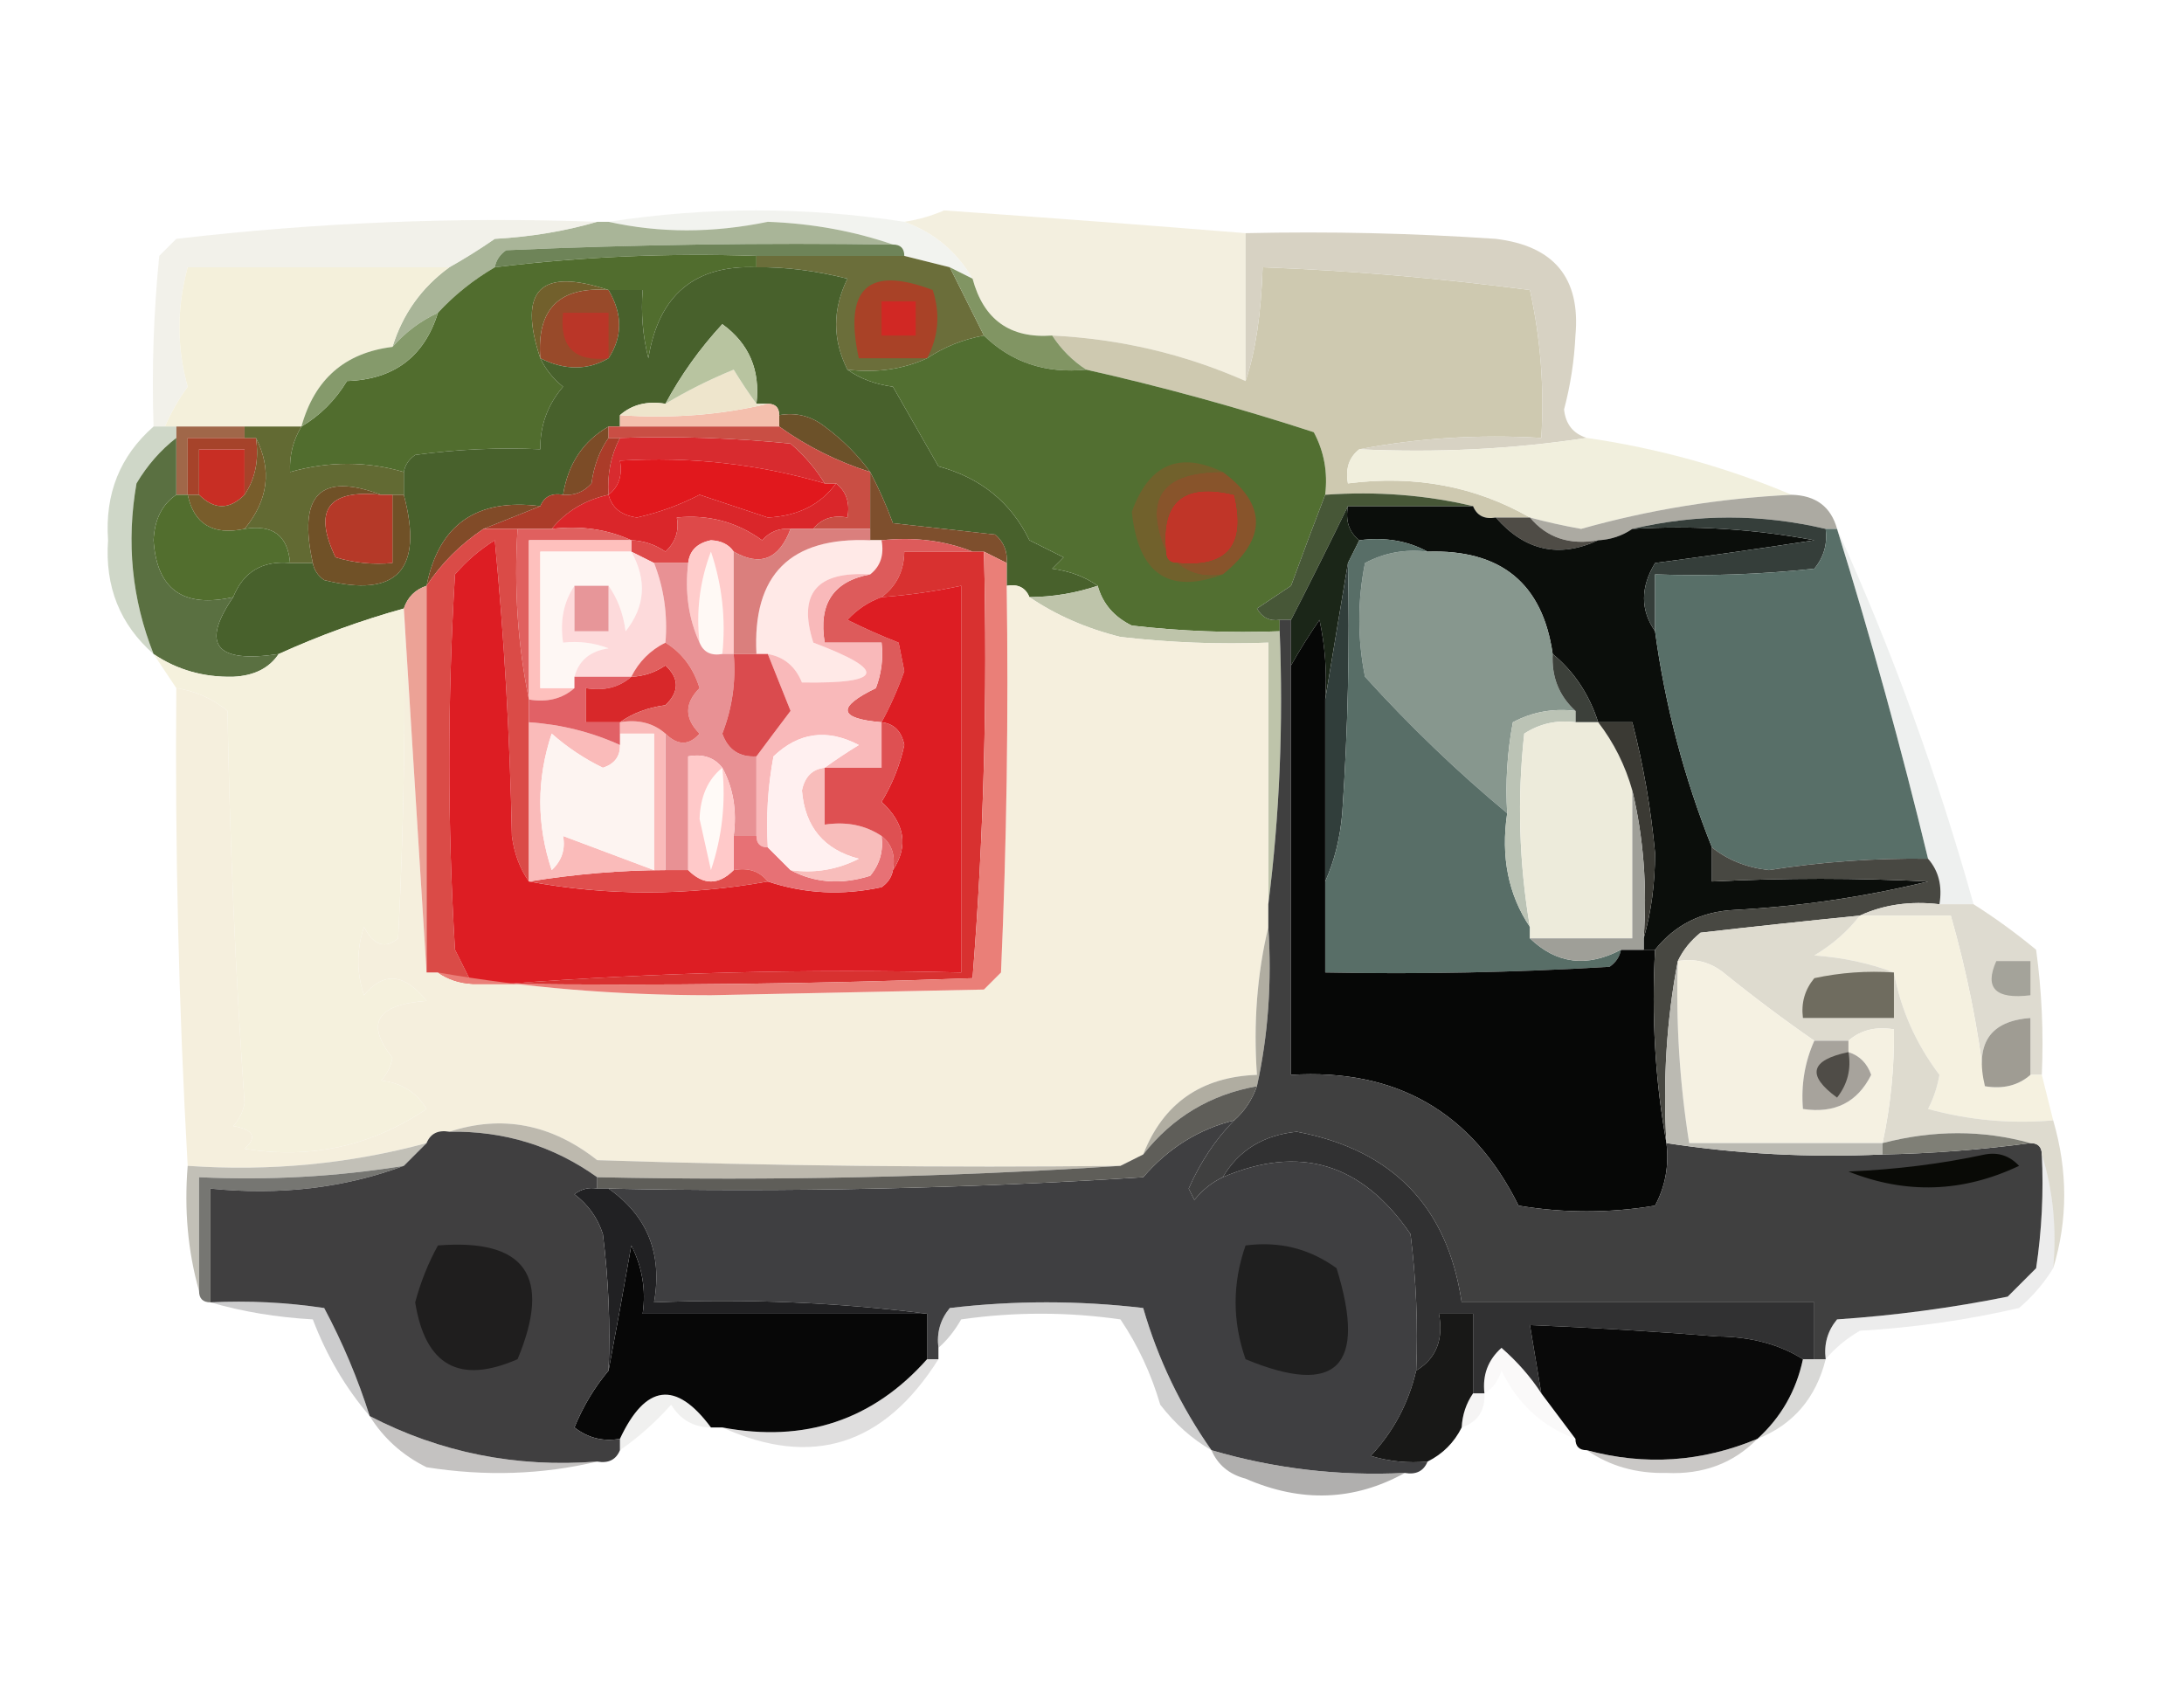 <?xml version="1.0" encoding="UTF-8"?>
<!DOCTYPE svg PUBLIC "-//W3C//DTD SVG 1.1//EN" "http://www.w3.org/Graphics/SVG/1.1/DTD/svg11.dtd">
<svg xmlns="http://www.w3.org/2000/svg" version="1.1" width="192px" height="150px" style="shape-rendering:geometricPrecision; text-rendering:geometricPrecision; image-rendering:optimizeQuality; fill-rule:evenodd; clip-rule:evenodd" xmlns:xlink="http://www.w3.org/1999/xlink">
<g><path style="opacity:0.29" fill="#d2d8c9" d="M 79.5,19.5 C 82.106,20.439 84.106,22.106 85.5,24.5C 84.833,24.167 84.167,23.833 83.5,23.5C 82.167,23.167 80.833,22.833 79.5,22.5C 79.5,21.833 79.167,21.5 78.5,21.5C 75.062,20.314 71.396,19.647 67.5,19.5C 62.664,20.5 57.997,20.5 53.5,19.5C 62.167,18.167 70.833,18.167 79.5,19.5 Z"/></g>
<g><path style="opacity:0.949" fill="#a4b192" d="M 52.5,19.5 C 52.833,19.5 53.167,19.5 53.5,19.5C 57.997,20.5 62.664,20.5 67.5,19.5C 71.396,19.647 75.062,20.314 78.5,21.5C 67.162,21.334 55.828,21.5 44.5,22C 43.944,22.383 43.611,22.883 43.5,23.5C 41.611,24.604 39.945,25.937 38.5,27.5C 36.97,28.211 35.637,29.211 34.5,30.5C 35.398,27.604 37.065,25.271 39.5,23.5C 40.808,22.768 42.142,21.934 43.5,21C 46.695,20.82 49.695,20.32 52.5,19.5 Z"/></g>
<g><path style="opacity:0.718" fill="#ecebe2" d="M 52.5,19.5 C 49.695,20.32 46.695,20.82 43.5,21C 42.142,21.934 40.808,22.768 39.5,23.5C 31.833,23.5 24.167,23.5 16.5,23.5C 15.534,27.065 15.534,30.565 16.5,34C 15.695,35.113 15.028,36.279 14.5,37.5C 14.167,37.5 13.833,37.5 13.5,37.5C 13.334,32.489 13.501,27.489 14,22.5C 14.5,22 15,21.5 15.5,21C 27.893,19.555 40.227,19.055 52.5,19.5 Z"/></g>
<g><path style="opacity:1" fill="#6e8458" d="M 78.5,21.5 C 79.167,21.5 79.5,21.833 79.5,22.5C 75.167,22.5 70.833,22.5 66.5,22.5C 58.778,22.233 51.111,22.566 43.5,23.5C 43.611,22.883 43.944,22.383 44.5,22C 55.828,21.5 67.162,21.334 78.5,21.5 Z"/></g>
<g><path style="opacity:1" fill="#6b6e3a" d="M 66.5,23.5 C 66.5,23.167 66.5,22.833 66.5,22.5C 70.833,22.5 75.167,22.5 79.5,22.5C 80.833,22.833 82.167,23.167 83.5,23.5C 84.5,25.5 85.5,27.5 86.5,29.5C 84.678,29.831 83.011,30.497 81.5,31.5C 79.393,32.468 77.059,32.802 74.5,32.5C 73.176,29.864 73.176,27.198 74.5,24.5C 71.699,23.796 69.032,23.462 66.5,23.5 Z"/></g>
<g><path style="opacity:1" fill="#f3efdf" d="M 109.5,20.5 C 109.5,24.833 109.5,29.167 109.5,33.5C 104.144,31.129 98.477,29.796 92.5,29.5C 88.798,29.774 86.465,28.108 85.5,24.5C 84.106,22.106 82.106,20.439 79.5,19.5C 80.695,19.323 81.862,18.989 83,18.5C 91.975,19.127 100.808,19.794 109.5,20.5 Z"/></g>
<g><path style="opacity:1" fill="#cec9b0" d="M 119.5,39.5 C 118.596,40.209 118.263,41.209 118.5,42.5C 124.366,41.747 129.7,42.747 134.5,45.5C 133.5,45.5 132.5,45.5 131.5,45.5C 130.508,45.672 129.842,45.338 129.5,44.5C 125.366,43.515 121.032,43.182 116.5,43.5C 116.739,41.533 116.406,39.7 115.5,38C 108.875,35.842 102.208,34.009 95.5,32.5C 94.306,31.728 93.306,30.728 92.5,29.5C 98.477,29.796 104.144,31.129 109.5,33.5C 110.37,30.941 110.87,27.607 111,23.5C 118.641,23.78 126.475,24.447 134.5,25.5C 135.439,29.765 135.772,34.098 135.5,38.5C 129.974,38.179 124.64,38.512 119.5,39.5 Z"/></g>
<g><path style="opacity:0.998" fill="#d7d2c3" d="M 109.5,20.5 C 116.841,20.334 124.174,20.5 131.5,21C 136.628,21.621 138.961,24.454 138.5,29.5C 138.396,31.709 138.063,33.876 137.5,36C 137.639,37.301 138.305,38.134 139.5,38.5C 133.021,39.491 126.354,39.824 119.5,39.5C 124.64,38.512 129.974,38.179 135.5,38.5C 135.772,34.098 135.439,29.765 134.5,25.5C 126.475,24.447 118.641,23.78 111,23.5C 110.87,27.607 110.37,30.941 109.5,33.5C 109.5,29.167 109.5,24.833 109.5,20.5 Z"/></g>
<g><path style="opacity:1" fill="#f4f0db" d="M 39.5,23.5 C 37.065,25.271 35.398,27.604 34.5,30.5C 30.314,31.015 27.648,33.348 26.5,37.5C 24.833,37.5 23.167,37.5 21.5,37.5C 19.5,37.5 17.5,37.5 15.5,37.5C 15.167,37.5 14.833,37.5 14.5,37.5C 15.028,36.279 15.695,35.113 16.5,34C 15.534,30.565 15.534,27.065 16.5,23.5C 24.167,23.5 31.833,23.5 39.5,23.5 Z"/></g>
<g><path style="opacity:1" fill="#984a2a" d="M 53.5,25.5 C 54.742,27.611 54.742,29.611 53.5,31.5C 51.653,32.573 49.653,32.573 47.5,31.5C 47.167,27.167 49.167,25.167 53.5,25.5 Z"/></g>
<g><path style="opacity:1" fill="#516d2e" d="M 66.5,22.5 C 66.5,22.833 66.5,23.167 66.5,23.5C 61.069,23.28 57.902,25.946 57,31.5C 56.505,29.527 56.338,27.527 56.5,25.5C 55.5,25.5 54.5,25.5 53.5,25.5C 47.507,23.497 45.507,25.497 47.5,31.5C 47.953,32.458 48.62,33.292 49.5,34C 48.139,35.584 47.472,37.418 47.5,39.5C 43.818,39.335 40.152,39.501 36.5,40C 35.944,40.383 35.611,40.883 35.5,41.5C 32.235,40.54 28.902,40.54 25.5,41.5C 25.433,40.041 25.766,38.708 26.5,37.5C 28.145,36.521 29.479,35.188 30.5,33.5C 34.624,33.369 37.291,31.369 38.5,27.5C 39.945,25.937 41.611,24.604 43.5,23.5C 51.111,22.566 58.778,22.233 66.5,22.5 Z"/></g>
<g><path style="opacity:1" fill="#ba3628" d="M 53.5,31.5 C 50.5,31.833 49.167,30.5 49.5,27.5C 50.833,27.5 52.167,27.5 53.5,27.5C 53.5,28.833 53.5,30.167 53.5,31.5 Z"/></g>
<g><path style="opacity:1" fill="#72602c" d="M 53.5,25.5 C 49.167,25.167 47.167,27.167 47.5,31.5C 45.507,25.497 47.507,23.497 53.5,25.5 Z"/></g>
<g><path style="opacity:1" fill="#a94227" d="M 81.5,31.5 C 79.5,31.5 77.5,31.5 75.5,31.5C 74.156,25.338 76.322,23.338 82,25.5C 82.678,27.598 82.511,29.598 81.5,31.5 Z"/></g>
<g><path style="opacity:1" fill="#d12824" d="M 77.5,26.5 C 78.5,26.5 79.5,26.5 80.5,26.5C 80.5,27.5 80.5,28.5 80.5,29.5C 79.5,29.5 78.5,29.5 77.5,29.5C 77.5,28.5 77.5,27.5 77.5,26.5 Z"/></g>
<g><path style="opacity:1" fill="#819563" d="M 83.5,23.5 C 84.167,23.833 84.833,24.167 85.5,24.5C 86.465,28.108 88.798,29.774 92.5,29.5C 93.306,30.728 94.306,31.728 95.5,32.5C 91.919,32.862 88.919,31.862 86.5,29.5C 85.5,27.5 84.5,25.5 83.5,23.5 Z"/></g>
<g><path style="opacity:1" fill="#859a6b" d="M 38.5,27.5 C 37.291,31.369 34.624,33.369 30.5,33.5C 29.479,35.188 28.145,36.521 26.5,37.5C 27.648,33.348 30.314,31.015 34.5,30.5C 35.637,29.211 36.97,28.211 38.5,27.5 Z"/></g>
<g><path style="opacity:1" fill="#a06749" d="M 15.5,37.5 C 17.5,37.5 19.5,37.5 21.5,37.5C 21.5,37.833 21.5,38.167 21.5,38.5C 19.833,38.5 18.167,38.5 16.5,38.5C 16.5,40.167 16.5,41.833 16.5,43.5C 16.167,43.5 15.833,43.5 15.5,43.5C 15.5,41.833 15.5,40.167 15.5,38.5C 15.5,38.167 15.5,37.833 15.5,37.5 Z"/></g>
<g><path style="opacity:1" fill="#c82e24" d="M 21.5,43.5 C 20.167,44.833 18.833,44.833 17.5,43.5C 17.5,42.167 17.5,40.833 17.5,39.5C 18.833,39.5 20.167,39.5 21.5,39.5C 21.5,40.833 21.5,42.167 21.5,43.5 Z"/></g>
<g><path style="opacity:1" fill="#48612c" d="M 66.5,23.5 C 69.032,23.462 71.699,23.796 74.5,24.5C 73.176,27.198 73.176,29.864 74.5,32.5C 75.609,33.29 76.942,33.79 78.5,34C 79.833,36.333 81.167,38.667 82.5,41C 86.215,42.006 88.882,44.173 90.5,47.5C 91.5,48 92.5,48.5 93.5,49C 93.167,49.333 92.833,49.667 92.5,50C 94.058,50.21 95.391,50.71 96.5,51.5C 94.565,52.15 92.565,52.483 90.5,52.5C 90.158,51.662 89.492,51.328 88.5,51.5C 88.5,50.833 88.5,50.167 88.5,49.5C 88.586,48.504 88.252,47.671 87.5,47C 84.5,46.667 81.5,46.333 78.5,46C 77.901,44.377 77.234,42.877 76.5,41.5C 75.412,40 74.079,38.667 72.5,37.5C 71.311,36.571 69.978,36.238 68.5,36.5C 68.5,35.833 68.167,35.5 67.5,35.5C 67.167,35.5 66.833,35.5 66.5,35.5C 66.849,32.537 65.849,30.204 63.5,28.5C 61.523,30.642 59.856,32.976 58.5,35.5C 56.901,35.232 55.568,35.566 54.5,36.5C 54.5,36.833 54.5,37.167 54.5,37.5C 54.167,37.5 53.833,37.5 53.5,37.5C 51.27,38.775 49.937,40.775 49.5,43.5C 48.508,43.328 47.842,43.662 47.5,44.5C 41.902,43.783 38.568,46.116 37.5,51.5C 36.5,51.833 35.833,52.5 35.5,53.5C 31.741,54.545 28.074,55.878 24.5,57.5C 18.964,58.339 17.63,56.672 20.5,52.5C 21.401,50.273 23.067,49.273 25.5,49.5C 26.167,49.5 26.833,49.5 27.5,49.5C 27.611,50.117 27.944,50.617 28.5,51C 34.918,52.607 37.251,50.107 35.5,43.5C 35.5,42.833 35.5,42.167 35.5,41.5C 35.611,40.883 35.944,40.383 36.5,40C 40.152,39.501 43.818,39.335 47.5,39.5C 47.472,37.418 48.139,35.584 49.5,34C 48.62,33.292 47.953,32.458 47.5,31.5C 49.653,32.573 51.653,32.573 53.5,31.5C 54.742,29.611 54.742,27.611 53.5,25.5C 54.5,25.5 55.5,25.5 56.5,25.5C 56.338,27.527 56.505,29.527 57,31.5C 57.902,25.946 61.069,23.28 66.5,23.5 Z"/></g>
<g><path style="opacity:1" fill="#d82b2f" d="M 54.5,38.5 C 59.511,38.334 64.511,38.501 69.5,39C 70.71,40.039 71.71,41.206 72.5,42.5C 66.672,40.791 60.672,40.124 54.5,40.5C 54.737,41.791 54.404,42.791 53.5,43.5C 53.366,41.709 53.699,40.042 54.5,38.5 Z"/></g>
<g><path style="opacity:1" fill="#6c5129" d="M 68.5,37.5 C 68.5,37.167 68.5,36.833 68.5,36.5C 69.978,36.238 71.311,36.571 72.5,37.5C 74.079,38.667 75.412,40 76.5,41.5C 73.588,40.571 70.921,39.238 68.5,37.5 Z"/></g>
<g><path style="opacity:1" fill="#f4bfad" d="M 67.5,35.5 C 68.167,35.5 68.5,35.833 68.5,36.5C 68.5,36.833 68.5,37.167 68.5,37.5C 63.833,37.5 59.167,37.5 54.5,37.5C 54.5,37.167 54.5,36.833 54.5,36.5C 59.032,36.818 63.366,36.485 67.5,35.5 Z"/></g>
<g><path style="opacity:1" fill="#eee5cc" d="M 66.5,35.5 C 66.833,35.5 67.167,35.5 67.5,35.5C 63.366,36.485 59.032,36.818 54.5,36.5C 55.568,35.566 56.901,35.232 58.5,35.5C 60.374,34.37 62.374,33.37 64.5,32.5C 65.176,33.602 65.842,34.602 66.5,35.5 Z"/></g>
<g><path style="opacity:1" fill="#b8c4a0" d="M 66.5,35.5 C 65.842,34.602 65.176,33.602 64.5,32.5C 62.374,33.37 60.374,34.37 58.5,35.5C 59.856,32.976 61.523,30.642 63.5,28.5C 65.849,30.204 66.849,32.537 66.5,35.5 Z"/></g>
<g><path style="opacity:1" fill="#f1efdd" d="M 139.5,38.5 C 145.813,39.422 151.813,41.088 157.5,43.5C 151.142,43.815 144.976,44.815 139,46.5C 137.467,46.227 135.967,45.894 134.5,45.5C 129.7,42.747 124.366,41.747 118.5,42.5C 118.263,41.209 118.596,40.209 119.5,39.5C 126.354,39.824 133.021,39.491 139.5,38.5 Z"/></g>
<g><path style="opacity:1" fill="#a6432a" d="M 21.5,38.5 C 21.833,38.5 22.167,38.5 22.5,38.5C 22.785,40.415 22.451,42.081 21.5,43.5C 21.5,42.167 21.5,40.833 21.5,39.5C 20.167,39.5 18.833,39.5 17.5,39.5C 17.5,40.833 17.5,42.167 17.5,43.5C 17.167,43.5 16.833,43.5 16.5,43.5C 16.5,41.833 16.5,40.167 16.5,38.5C 18.167,38.5 19.833,38.5 21.5,38.5 Z"/></g>
<g><path style="opacity:1" fill="#626a33" d="M 21.5,38.5 C 21.5,38.167 21.5,37.833 21.5,37.5C 23.167,37.5 24.833,37.5 26.5,37.5C 25.766,38.708 25.433,40.041 25.5,41.5C 28.902,40.54 32.235,40.54 35.5,41.5C 35.5,42.167 35.5,42.833 35.5,43.5C 35.167,43.5 34.833,43.5 34.5,43.5C 34.167,43.5 33.833,43.5 33.5,43.5C 28.164,41.495 26.164,43.495 27.5,49.5C 26.833,49.5 26.167,49.5 25.5,49.5C 25.306,47.088 23.973,46.088 21.5,46.5C 23.592,43.966 23.926,41.299 22.5,38.5C 22.167,38.5 21.833,38.5 21.5,38.5 Z"/></g>
<g><path style="opacity:1" fill="#ab3c29" d="M 53.5,38.5 C 53.833,38.5 54.167,38.5 54.5,38.5C 53.699,40.042 53.366,41.709 53.5,43.5C 51.435,43.953 49.768,44.953 48.5,46.5C 47.5,46.5 46.5,46.5 45.5,46.5C 44.5,46.5 43.5,46.5 42.5,46.5C 44.167,45.833 45.833,45.167 47.5,44.5C 47.842,43.662 48.508,43.328 49.5,43.5C 50.496,43.586 51.329,43.252 52,42.5C 52.21,40.942 52.71,39.608 53.5,38.5 Z"/></g>
<g><path style="opacity:1" fill="#e1181d" d="M 72.5,42.5 C 72.833,42.5 73.167,42.5 73.5,42.5C 72.126,44.378 70.126,45.378 67.5,45.5C 65.5,44.833 63.5,44.167 61.5,43.5C 59.761,44.4 57.928,45.066 56,45.5C 54.624,45.316 53.791,44.649 53.5,43.5C 54.404,42.791 54.737,41.791 54.5,40.5C 60.672,40.124 66.672,40.791 72.5,42.5 Z"/></g>
<g><path style="opacity:1" fill="#526f31" d="M 86.5,29.5 C 88.919,31.862 91.919,32.862 95.5,32.5C 102.208,34.009 108.875,35.842 115.5,38C 116.406,39.7 116.739,41.533 116.5,43.5C 115.516,46.051 114.516,48.718 113.5,51.5C 112.5,52.167 111.5,52.833 110.5,53.5C 110.957,54.297 111.624,54.631 112.5,54.5C 112.5,54.833 112.5,55.167 112.5,55.5C 108.154,55.666 103.821,55.499 99.5,55C 97.937,54.241 96.937,53.074 96.5,51.5C 95.391,50.71 94.058,50.21 92.5,50C 92.833,49.667 93.167,49.333 93.5,49C 92.5,48.5 91.5,48 90.5,47.5C 88.882,44.173 86.215,42.006 82.5,41C 81.167,38.667 79.833,36.333 78.5,34C 76.942,33.79 75.609,33.29 74.5,32.5C 77.059,32.802 79.393,32.468 81.5,31.5C 83.011,30.497 84.678,29.831 86.5,29.5 Z"/></g>
<g><path style="opacity:1" fill="#7c4c27" d="M 53.5,37.5 C 53.5,37.833 53.5,38.167 53.5,38.5C 52.71,39.608 52.21,40.942 52,42.5C 51.329,43.252 50.496,43.586 49.5,43.5C 49.937,40.775 51.27,38.775 53.5,37.5 Z"/></g>
<g><path style="opacity:0.561" fill="#a9b79d" d="M 13.5,37.5 C 13.833,37.5 14.167,37.5 14.5,37.5C 14.833,37.5 15.167,37.5 15.5,37.5C 15.5,37.833 15.5,38.167 15.5,38.5C 14.115,39.574 12.949,40.907 12,42.5C 11.092,47.684 11.592,52.684 13.5,57.5C 10.544,54.908 9.211,51.575 9.5,47.5C 9.211,43.425 10.544,40.092 13.5,37.5 Z"/></g>
<g><path style="opacity:1" fill="#acaaa2" d="M 157.5,43.5 C 159.632,43.554 160.965,44.554 161.5,46.5C 161.167,46.5 160.833,46.5 160.5,46.5C 154.833,45.167 149.167,45.167 143.5,46.5C 142.609,47.11 141.609,47.443 140.5,47.5C 137.99,47.947 135.99,47.28 134.5,45.5C 135.967,45.894 137.467,46.227 139,46.5C 144.976,44.815 151.142,43.815 157.5,43.5 Z"/></g>
<g><path style="opacity:1" fill="#785d2b" d="M 22.5,38.5 C 23.926,41.299 23.592,43.966 21.5,46.5C 18.715,47.084 17.048,46.084 16.5,43.5C 16.833,43.5 17.167,43.5 17.5,43.5C 18.833,44.833 20.167,44.833 21.5,43.5C 22.451,42.081 22.785,40.415 22.5,38.5 Z"/></g>
<g><path style="opacity:1" fill="#da262a" d="M 73.5,42.5 C 74.404,43.209 74.737,44.209 74.5,45.5C 73.209,45.263 72.209,45.596 71.5,46.5C 70.833,46.5 70.167,46.5 69.5,46.5C 68.504,46.414 67.671,46.748 67,47.5C 64.772,45.887 62.272,45.22 59.5,45.5C 59.719,46.675 59.386,47.675 58.5,48.5C 57.583,47.873 56.583,47.539 55.5,47.5C 53.393,46.532 51.059,46.198 48.5,46.5C 49.768,44.953 51.435,43.953 53.5,43.5C 53.791,44.649 54.624,45.316 56,45.5C 57.928,45.066 59.761,44.4 61.5,43.5C 63.5,44.167 65.5,44.833 67.5,45.5C 70.126,45.378 72.126,44.378 73.5,42.5 Z"/></g>
<g><path style="opacity:1" fill="#c94e44" d="M 53.5,38.5 C 53.5,38.167 53.5,37.833 53.5,37.5C 53.833,37.5 54.167,37.5 54.5,37.5C 59.167,37.5 63.833,37.5 68.5,37.5C 70.921,39.238 73.588,40.571 76.5,41.5C 76.5,43.167 76.5,44.833 76.5,46.5C 74.833,46.5 73.167,46.5 71.5,46.5C 72.209,45.596 73.209,45.263 74.5,45.5C 74.737,44.209 74.404,43.209 73.5,42.5C 73.167,42.5 72.833,42.5 72.5,42.5C 71.71,41.206 70.71,40.039 69.5,39C 64.511,38.501 59.511,38.334 54.5,38.5C 54.167,38.5 53.833,38.5 53.5,38.5 Z"/></g>
<g><path style="opacity:1" fill="#4f4c46" d="M 131.5,45.5 C 132.5,45.5 133.5,45.5 134.5,45.5C 135.99,47.28 137.99,47.947 140.5,47.5C 137.056,49.09 134.056,48.424 131.5,45.5 Z"/></g>
<g><path style="opacity:1" fill="#7e4f2d" d="M 76.5,41.5 C 77.234,42.877 77.901,44.377 78.5,46C 81.5,46.333 84.5,46.667 87.5,47C 88.252,47.671 88.586,48.504 88.5,49.5C 87.833,49.167 87.167,48.833 86.5,48.5C 86.167,48.5 85.833,48.5 85.5,48.5C 83.052,47.527 80.385,47.194 77.5,47.5C 77.167,47.5 76.833,47.5 76.5,47.5C 76.5,47.167 76.5,46.833 76.5,46.5C 76.5,44.833 76.5,43.167 76.5,41.5 Z"/></g>
<g><path style="opacity:1" fill="#526e2e" d="M 15.5,43.5 C 15.833,43.5 16.167,43.5 16.5,43.5C 17.048,46.084 18.715,47.084 21.5,46.5C 23.973,46.088 25.306,47.088 25.5,49.5C 23.067,49.273 21.401,50.273 20.5,52.5C 16.114,53.487 13.78,51.821 13.5,47.5C 13.585,45.667 14.252,44.334 15.5,43.5 Z"/></g>
<g><path style="opacity:1" fill="#814b28" d="M 47.5,44.5 C 45.833,45.167 44.167,45.833 42.5,46.5C 40.473,47.861 38.806,49.527 37.5,51.5C 38.568,46.116 41.902,43.783 47.5,44.5 Z"/></g>
<g><path style="opacity:1" fill="#de4949" d="M 69.5,46.5 C 68.501,49.174 66.834,49.841 64.5,48.5C 64.083,47.876 63.416,47.543 62.5,47.5C 61.287,47.747 60.62,48.414 60.5,49.5C 59.5,49.5 58.5,49.5 57.5,49.5C 56.833,49.167 56.167,48.833 55.5,48.5C 55.5,48.167 55.5,47.833 55.5,47.5C 56.583,47.539 57.583,47.873 58.5,48.5C 59.386,47.675 59.719,46.675 59.5,45.5C 62.272,45.22 64.772,45.887 67,47.5C 67.671,46.748 68.504,46.414 69.5,46.5 Z"/></g>
<g><path style="opacity:1" fill="#c03528" d="M 103.5,49.5 C 102.833,49.5 102.5,49.167 102.5,48.5C 102.062,44.092 104.062,42.425 108.5,43.5C 109.575,47.938 107.908,49.938 103.5,49.5 Z"/></g>
<g><path style="opacity:1" fill="#0b0e0b" d="M 118.5,44.5 C 122.167,44.5 125.833,44.5 129.5,44.5C 129.842,45.338 130.508,45.672 131.5,45.5C 134.056,48.424 137.056,49.09 140.5,47.5C 141.609,47.443 142.609,47.11 143.5,46.5C 148.875,46.172 154.208,46.505 159.5,47.5C 154.818,48.218 150.151,48.884 145.5,49.5C 144.207,51.636 144.207,53.636 145.5,55.5C 146.388,62.053 148.055,68.387 150.5,74.5C 150.5,75.5 150.5,76.5 150.5,77.5C 156.902,77.182 163.235,77.182 169.5,77.5C 163.919,78.859 158.252,79.692 152.5,80C 149.596,80.133 147.262,81.299 145.5,83.5C 145.167,83.5 144.833,83.5 144.5,83.5C 144.5,83.167 144.5,82.833 144.5,82.5C 145.164,80.19 145.497,77.69 145.5,75C 145.134,71.074 144.467,67.24 143.5,63.5C 142.5,63.5 141.5,63.5 140.5,63.5C 139.702,61.034 138.369,59.034 136.5,57.5C 135.613,51.291 131.947,48.291 125.5,48.5C 123.735,47.539 121.735,47.205 119.5,47.5C 118.596,46.791 118.263,45.791 118.5,44.5 Z"/></g>
<g><path style="opacity:1" fill="#71612c" d="M 107.5,41.5 C 102.165,41.477 100.499,43.81 102.5,48.5C 102.5,49.167 102.833,49.5 103.5,49.5C 104.568,50.434 105.901,50.768 107.5,50.5C 102.737,52.286 100.07,50.453 99.5,45C 100.999,40.818 103.666,39.651 107.5,41.5 Z"/></g>
<g><path style="opacity:1" fill="#353e3a" d="M 143.5,46.5 C 149.167,45.167 154.833,45.167 160.5,46.5C 160.67,47.822 160.337,48.989 159.5,50C 154.845,50.499 150.179,50.666 145.5,50.5C 145.5,52.167 145.5,53.833 145.5,55.5C 144.207,53.636 144.207,51.636 145.5,49.5C 150.151,48.884 154.818,48.218 159.5,47.5C 154.208,46.505 148.875,46.172 143.5,46.5 Z"/></g>
<g><path style="opacity:1" fill="#ffe9e7" d="M 76.5,47.5 C 76.833,47.5 77.167,47.5 77.5,47.5C 77.737,48.791 77.404,49.791 76.5,50.5C 71.786,50.201 70.12,52.201 71.5,56.5C 78.033,58.953 77.699,60.12 70.5,60C 69.922,58.583 68.922,57.75 67.5,57.5C 67.167,57.5 66.833,57.5 66.5,57.5C 66.139,50.528 69.472,47.194 76.5,47.5 Z"/></g>
<g><path style="opacity:1" fill="#88542b" d="M 107.5,41.5 C 111.386,44.364 111.386,47.364 107.5,50.5C 105.901,50.768 104.568,50.434 103.5,49.5C 107.908,49.938 109.575,47.938 108.5,43.5C 104.062,42.425 102.062,44.092 102.5,48.5C 100.499,43.81 102.165,41.477 107.5,41.5 Z"/></g>
<g><path style="opacity:1" fill="#705127" d="M 33.5,43.5 C 28.841,43.015 27.508,44.848 29.5,49C 31.134,49.493 32.801,49.66 34.5,49.5C 34.5,47.5 34.5,45.5 34.5,43.5C 34.833,43.5 35.167,43.5 35.5,43.5C 37.251,50.107 34.918,52.607 28.5,51C 27.944,50.617 27.611,50.117 27.5,49.5C 26.164,43.495 28.164,41.495 33.5,43.5 Z"/></g>
<g><path style="opacity:1" fill="#b53928" d="M 33.5,43.5 C 33.833,43.5 34.167,43.5 34.5,43.5C 34.5,45.5 34.5,47.5 34.5,49.5C 32.801,49.66 31.134,49.493 29.5,49C 27.508,44.848 28.841,43.015 33.5,43.5 Z"/></g>
<g><path style="opacity:1" fill="#e0605f" d="M 45.5,46.5 C 46.5,46.5 47.5,46.5 48.5,46.5C 51.059,46.198 53.393,46.532 55.5,47.5C 52.5,47.5 49.5,47.5 46.5,47.5C 46.5,52.167 46.5,56.833 46.5,61.5C 45.513,56.695 45.179,51.695 45.5,46.5 Z"/></g>
<g><path style="opacity:1" fill="#fec0bd" d="M 55.5,47.5 C 55.5,47.833 55.5,48.167 55.5,48.5C 52.833,48.5 50.167,48.5 47.5,48.5C 47.5,52.5 47.5,56.5 47.5,60.5C 48.5,60.5 49.5,60.5 50.5,60.5C 49.432,61.434 48.099,61.768 46.5,61.5C 46.5,56.833 46.5,52.167 46.5,47.5C 49.5,47.5 52.5,47.5 55.5,47.5 Z"/></g>
<g><path style="opacity:1" fill="#475737" d="M 116.5,43.5 C 121.032,43.182 125.366,43.515 129.5,44.5C 125.833,44.5 122.167,44.5 118.5,44.5C 116.933,47.72 115.266,51.053 113.5,54.5C 113.167,54.5 112.833,54.5 112.5,54.5C 111.624,54.631 110.957,54.297 110.5,53.5C 111.5,52.833 112.5,52.167 113.5,51.5C 114.516,48.718 115.516,46.051 116.5,43.5 Z"/></g>
<g><path style="opacity:1" fill="#5a7041" d="M 15.5,38.5 C 15.5,40.167 15.5,41.833 15.5,43.5C 14.252,44.334 13.585,45.667 13.5,47.5C 13.78,51.821 16.114,53.487 20.5,52.5C 17.63,56.672 18.964,58.339 24.5,57.5C 23.666,58.748 22.333,59.415 20.5,59.5C 17.891,59.559 15.557,58.892 13.5,57.5C 11.592,52.684 11.092,47.684 12,42.5C 12.949,40.907 14.115,39.574 15.5,38.5 Z"/></g>
<g><path style="opacity:1" fill="#fff9f5" d="M 63.5,57.5 C 62.508,57.672 61.842,57.338 61.5,56.5C 61.187,53.753 61.52,51.087 62.5,48.5C 63.484,51.428 63.817,54.428 63.5,57.5 Z"/></g>
<g><path style="opacity:1" fill="#ffcccb" d="M 64.5,48.5 C 64.5,51.5 64.5,54.5 64.5,57.5C 64.167,57.5 63.833,57.5 63.5,57.5C 63.817,54.428 63.484,51.428 62.5,48.5C 61.52,51.087 61.187,53.753 61.5,56.5C 60.532,54.393 60.198,52.059 60.5,49.5C 60.62,48.414 61.287,47.747 62.5,47.5C 63.416,47.543 64.083,47.876 64.5,48.5 Z"/></g>
<g><path style="opacity:1" fill="#bec4aa" d="M 96.5,51.5 C 96.937,53.074 97.937,54.241 99.5,55C 103.821,55.499 108.154,55.666 112.5,55.5C 112.826,63.684 112.492,71.684 111.5,79.5C 111.5,71.833 111.5,64.167 111.5,56.5C 107.154,56.666 102.821,56.499 98.5,56C 95.497,55.251 92.831,54.085 90.5,52.5C 92.565,52.483 94.565,52.15 96.5,51.5 Z"/></g>
<g><path style="opacity:1" fill="#87978e" d="M 125.5,48.5 C 131.947,48.291 135.613,51.291 136.5,57.5C 136.392,59.514 137.058,61.181 138.5,62.5C 136.533,62.261 134.699,62.594 133,63.5C 132.503,66.146 132.336,68.813 132.5,71.5C 128.12,67.862 123.954,63.861 120,59.5C 119.333,56.167 119.333,52.833 120,49.5C 121.699,48.594 123.533,48.261 125.5,48.5 Z"/></g>
<g><path style="opacity:1" fill="#fef7f4" d="M 55.5,48.5 C 56.89,51 56.723,53.333 55,55.5C 54.79,53.942 54.29,52.608 53.5,51.5C 52.5,51.5 51.5,51.5 50.5,51.5C 49.549,52.919 49.215,54.585 49.5,56.5C 50.873,56.343 52.207,56.51 53.5,57C 51.881,57.236 50.881,58.069 50.5,59.5C 50.5,59.833 50.5,60.167 50.5,60.5C 49.5,60.5 48.5,60.5 47.5,60.5C 47.5,56.5 47.5,52.5 47.5,48.5C 50.167,48.5 52.833,48.5 55.5,48.5 Z"/></g>
<g><path style="opacity:1" fill="#da7f7d" d="M 69.5,46.5 C 70.167,46.5 70.833,46.5 71.5,46.5C 73.167,46.5 74.833,46.5 76.5,46.5C 76.5,46.833 76.5,47.167 76.5,47.5C 69.472,47.194 66.139,50.528 66.5,57.5C 65.833,57.5 65.167,57.5 64.5,57.5C 64.5,54.5 64.5,51.5 64.5,48.5C 66.834,49.841 68.501,49.174 69.5,46.5 Z"/></g>
<g><path style="opacity:1" fill="#1b2618" d="M 118.5,44.5 C 118.263,45.791 118.596,46.791 119.5,47.5C 119.167,48.167 118.833,48.833 118.5,49.5C 117.833,53.5 117.167,57.5 116.5,61.5C 116.663,59.143 116.497,56.81 116,54.5C 115.066,55.858 114.232,57.192 113.5,58.5C 113.5,57.167 113.5,55.833 113.5,54.5C 115.266,51.053 116.933,47.72 118.5,44.5 Z"/></g>
<g><path style="opacity:1" fill="#586f68" d="M 160.5,46.5 C 160.833,46.5 161.167,46.5 161.5,46.5C 164.488,56.123 167.154,65.79 169.5,75.5C 164.807,75.436 160.141,75.769 155.5,76.5C 153.545,76.275 151.879,75.609 150.5,74.5C 148.055,68.387 146.388,62.053 145.5,55.5C 145.5,53.833 145.5,52.167 145.5,50.5C 150.179,50.666 154.845,50.499 159.5,50C 160.337,48.989 160.67,47.822 160.5,46.5 Z"/></g>
<g><path style="opacity:1" fill="#fddadb" d="M 55.5,48.5 C 56.167,48.833 56.833,49.167 57.5,49.5C 58.369,51.717 58.702,54.05 58.5,56.5C 57.167,57.167 56.167,58.167 55.5,59.5C 53.833,59.5 52.167,59.5 50.5,59.5C 50.881,58.069 51.881,57.236 53.5,57C 52.207,56.51 50.873,56.343 49.5,56.5C 49.215,54.585 49.549,52.919 50.5,51.5C 50.5,52.833 50.5,54.167 50.5,55.5C 51.5,55.5 52.5,55.5 53.5,55.5C 53.5,54.167 53.5,52.833 53.5,51.5C 54.29,52.608 54.79,53.942 55,55.5C 56.723,53.333 56.89,51 55.5,48.5 Z"/></g>
<g><path style="opacity:1" fill="#dd5b5b" d="M 77.5,47.5 C 80.385,47.194 83.052,47.527 85.5,48.5C 83.5,48.5 81.5,48.5 79.5,48.5C 79.473,50.199 78.806,51.533 77.5,52.5C 76.357,52.908 75.357,53.575 74.5,54.5C 75.99,55.244 77.49,55.91 79,56.5C 79.167,57.333 79.333,58.167 79.5,59C 78.927,60.607 78.26,62.107 77.5,63.5C 73.7,63.181 73.534,62.181 77,60.5C 77.49,59.207 77.657,57.873 77.5,56.5C 75.833,56.5 74.167,56.5 72.5,56.5C 71.933,53.089 73.266,51.089 76.5,50.5C 77.404,49.791 77.737,48.791 77.5,47.5 Z"/></g>
<g><path style="opacity:1" fill="#3c403a" d="M 136.5,57.5 C 138.369,59.034 139.702,61.034 140.5,63.5C 139.833,63.5 139.167,63.5 138.5,63.5C 138.5,63.167 138.5,62.833 138.5,62.5C 137.058,61.181 136.392,59.514 136.5,57.5 Z"/></g>
<g><path style="opacity:0.267" fill="#bfc6c3" d="M 161.5,46.5 C 166.334,57.173 170.334,68.173 173.5,79.5C 172.5,79.5 171.5,79.5 170.5,79.5C 170.768,77.901 170.434,76.568 169.5,75.5C 167.154,65.79 164.488,56.123 161.5,46.5 Z"/></g>
<g><path style="opacity:1" fill="#f5f1dd" d="M 35.5,53.5 C 35.666,63.172 35.5,72.839 35,82.5C 33.852,83.458 32.852,83.125 32,81.5C 31.333,83.5 31.333,85.5 32,87.5C 33.73,85.398 35.563,85.565 37.5,88C 33.101,88.312 32.101,89.978 34.5,93C 34.355,93.772 34.022,94.439 33.5,95C 35.286,95.196 36.62,96.029 37.5,97.5C 32.655,100.769 27.322,101.936 21.5,101C 22.634,99.984 22.301,99.317 20.5,99C 21.022,98.439 21.355,97.772 21.5,97C 20.698,85.533 20.198,74.033 20,62.5C 18.67,61.418 17.17,60.751 15.5,60.5C 14.833,59.5 14.167,58.5 13.5,57.5C 15.557,58.892 17.891,59.559 20.5,59.5C 22.333,59.415 23.666,58.748 24.5,57.5C 28.074,55.878 31.741,54.545 35.5,53.5 Z"/></g>
<g><path style="opacity:1" fill="#f5efdd" d="M 88.5,51.5 C 89.492,51.328 90.158,51.662 90.5,52.5C 92.831,54.085 95.497,55.251 98.5,56C 102.821,56.499 107.154,56.666 111.5,56.5C 111.5,64.167 111.5,71.833 111.5,79.5C 111.5,80.167 111.5,80.833 111.5,81.5C 110.515,85.634 110.182,89.968 110.5,94.5C 105.588,94.679 102.254,97.012 100.5,101.5C 99.833,101.833 99.167,102.167 98.5,102.5C 83.163,102.667 67.83,102.5 52.5,102C 48.473,98.823 44.139,97.99 39.5,99.5C 38.508,99.328 37.842,99.662 37.5,100.5C 30.724,102.334 23.724,103.001 16.5,102.5C 15.709,88.515 15.376,74.515 15.5,60.5C 17.17,60.751 18.67,61.418 20,62.5C 20.198,74.033 20.698,85.533 21.5,97C 21.355,97.772 21.022,98.439 20.5,99C 22.301,99.317 22.634,99.984 21.5,101C 27.322,101.936 32.655,100.769 37.5,97.5C 36.62,96.029 35.286,95.196 33.5,95C 34.022,94.439 34.355,93.772 34.5,93C 32.101,89.978 33.101,88.312 37.5,88C 35.563,85.565 33.73,85.398 32,87.5C 31.333,85.5 31.333,83.5 32,81.5C 32.852,83.125 33.852,83.458 35,82.5C 35.5,72.839 35.666,63.172 35.5,53.5C 36.167,64.167 36.833,74.833 37.5,85.5C 37.833,85.5 38.167,85.5 38.5,85.5C 46.138,86.831 54.138,87.498 62.5,87.5C 70.5,87.333 78.5,87.167 86.5,87C 87,86.5 87.5,86 88,85.5C 88.5,74.172 88.666,62.838 88.5,51.5 Z"/></g>
<g><path style="opacity:1" fill="#e89194" d="M 57.5,49.5 C 58.5,49.5 59.5,49.5 60.5,49.5C 60.198,52.059 60.532,54.393 61.5,56.5C 61.842,57.338 62.508,57.672 63.5,57.5C 63.833,57.5 64.167,57.5 64.5,57.5C 64.708,59.92 64.374,62.253 63.5,64.5C 64.005,65.918 65.005,66.585 66.5,66.5C 66.5,68.833 66.5,71.167 66.5,73.5C 65.833,73.5 65.167,73.5 64.5,73.5C 64.795,71.265 64.461,69.265 63.5,67.5C 62.791,66.596 61.791,66.263 60.5,66.5C 60.5,69.833 60.5,73.167 60.5,76.5C 59.833,76.5 59.167,76.5 58.5,76.5C 58.5,72.5 58.5,68.5 58.5,64.5C 59.575,65.562 60.575,65.562 61.5,64.5C 60.167,63.167 60.167,61.833 61.5,60.5C 60.965,58.739 59.965,57.406 58.5,56.5C 58.702,54.05 58.369,51.717 57.5,49.5 Z"/></g>
<g><path style="opacity:1" fill="#f9b9ba" d="M 76.5,50.5 C 73.266,51.089 71.933,53.089 72.5,56.5C 74.167,56.5 75.833,56.5 77.5,56.5C 77.657,57.873 77.49,59.207 77,60.5C 73.534,62.181 73.7,63.181 77.5,63.5C 77.5,64.833 77.5,66.167 77.5,67.5C 75.833,67.5 74.167,67.5 72.5,67.5C 73.398,66.842 74.398,66.176 75.5,65.5C 72.719,64.048 70.219,64.381 68,66.5C 67.503,69.146 67.336,71.813 67.5,74.5C 66.833,74.5 66.5,74.167 66.5,73.5C 66.5,71.167 66.5,68.833 66.5,66.5C 67.476,65.185 68.476,63.852 69.5,62.5C 68.826,60.804 68.159,59.138 67.5,57.5C 68.922,57.75 69.922,58.583 70.5,60C 77.699,60.12 78.033,58.953 71.5,56.5C 70.12,52.201 71.786,50.201 76.5,50.5 Z"/></g>
<g><path style="opacity:1" fill="#d83130" d="M 85.5,48.5 C 85.833,48.5 86.167,48.5 86.5,48.5C 86.822,61.08 86.489,73.58 85.5,86C 71.837,86.5 58.171,86.667 44.5,86.5C 57.656,85.504 70.99,85.171 84.5,85.5C 84.5,74.167 84.5,62.833 84.5,51.5C 82.194,51.993 79.861,52.326 77.5,52.5C 78.806,51.533 79.473,50.199 79.5,48.5C 81.5,48.5 83.5,48.5 85.5,48.5 Z"/></g>
<g><path style="opacity:1" fill="#313e3b" d="M 118.5,49.5 C 118.666,56.841 118.5,64.174 118,71.5C 117.809,73.708 117.309,75.708 116.5,77.5C 116.5,72.167 116.5,66.833 116.5,61.5C 117.167,57.5 117.833,53.5 118.5,49.5 Z"/></g>
<g><path style="opacity:1" fill="#586e67" d="M 119.5,47.5 C 121.735,47.205 123.735,47.539 125.5,48.5C 123.533,48.261 121.699,48.594 120,49.5C 119.333,52.833 119.333,56.167 120,59.5C 123.954,63.861 128.12,67.862 132.5,71.5C 131.931,75.329 132.598,78.663 134.5,81.5C 134.5,81.833 134.5,82.167 134.5,82.5C 136.838,84.743 139.504,85.076 142.5,83.5C 142.389,84.117 142.056,84.617 141.5,85C 133.173,85.5 124.84,85.666 116.5,85.5C 116.5,82.833 116.5,80.167 116.5,77.5C 117.309,75.708 117.809,73.708 118,71.5C 118.5,64.174 118.666,56.841 118.5,49.5C 118.833,48.833 119.167,48.167 119.5,47.5 Z"/></g>
<g><path style="opacity:1" fill="#060706" d="M 116.5,61.5 C 116.5,66.833 116.5,72.167 116.5,77.5C 116.5,80.167 116.5,82.833 116.5,85.5C 124.84,85.666 133.173,85.5 141.5,85C 142.056,84.617 142.389,84.117 142.5,83.5C 143.167,83.5 143.833,83.5 144.5,83.5C 144.833,83.5 145.167,83.5 145.5,83.5C 145.178,89.358 145.511,95.025 146.5,100.5C 146.739,102.467 146.406,104.301 145.5,106C 141.5,106.667 137.5,106.667 133.5,106C 129.418,97.765 122.751,93.932 113.5,94.5C 113.5,82.5 113.5,70.5 113.5,58.5C 114.232,57.192 115.066,55.858 116,54.5C 116.497,56.81 116.663,59.143 116.5,61.5 Z"/></g>
<g><path style="opacity:1" fill="#bbc3b5" d="M 138.5,62.5 C 138.5,62.833 138.5,63.167 138.5,63.5C 136.856,63.286 135.356,63.62 134,64.5C 133.374,70.195 133.541,75.862 134.5,81.5C 132.598,78.663 131.931,75.329 132.5,71.5C 132.336,68.813 132.503,66.146 133,63.5C 134.699,62.594 136.533,62.261 138.5,62.5 Z"/></g>
<g><path style="opacity:1" fill="#edebdb" d="M 138.5,63.5 C 139.167,63.5 139.833,63.5 140.5,63.5C 141.877,65.29 142.877,67.29 143.5,69.5C 143.5,73.833 143.5,78.167 143.5,82.5C 140.5,82.5 137.5,82.5 134.5,82.5C 134.5,82.167 134.5,81.833 134.5,81.5C 133.541,75.862 133.374,70.195 134,64.5C 135.356,63.62 136.856,63.286 138.5,63.5 Z"/></g>
<g><path style="opacity:1" fill="#3b3a34" d="M 140.5,63.5 C 141.5,63.5 142.5,63.5 143.5,63.5C 144.467,67.24 145.134,71.074 145.5,75C 145.497,77.69 145.164,80.19 144.5,82.5C 144.818,77.968 144.485,73.634 143.5,69.5C 142.877,67.29 141.877,65.29 140.5,63.5 Z"/></g>
<g><path style="opacity:1" fill="#eca296" d="M 37.5,51.5 C 37.5,62.833 37.5,74.167 37.5,85.5C 36.833,74.833 36.167,64.167 35.5,53.5C 35.833,52.5 36.5,51.833 37.5,51.5 Z"/></g>
<g><path style="opacity:1" fill="#da4b47" d="M 42.5,46.5 C 43.5,46.5 44.5,46.5 45.5,46.5C 45.179,51.695 45.513,56.695 46.5,61.5C 46.5,62.167 46.5,62.833 46.5,63.5C 46.5,68.167 46.5,72.833 46.5,77.5C 45.71,76.391 45.21,75.058 45,73.5C 44.832,64.814 44.332,56.148 43.5,47.5C 42.186,48.313 41.02,49.313 40,50.5C 39.333,61.5 39.333,72.5 40,83.5C 40.513,84.527 41.013,85.527 41.5,86.5C 40.391,86.443 39.391,86.11 38.5,85.5C 38.167,85.5 37.833,85.5 37.5,85.5C 37.5,74.167 37.5,62.833 37.5,51.5C 38.806,49.527 40.473,47.861 42.5,46.5 Z"/></g>
<g><path style="opacity:1" fill="#9f9f98" d="M 143.5,69.5 C 144.485,73.634 144.818,77.968 144.5,82.5C 144.5,82.833 144.5,83.167 144.5,83.5C 143.833,83.5 143.167,83.5 142.5,83.5C 139.504,85.076 136.838,84.743 134.5,82.5C 137.5,82.5 140.5,82.5 143.5,82.5C 143.5,78.167 143.5,73.833 143.5,69.5 Z"/></g>
<g><path style="opacity:1" fill="#dd1d23" d="M 46.5,77.5 C 53.371,78.777 60.371,78.777 67.5,77.5C 70.743,78.58 74.076,78.747 77.5,78C 78.056,77.617 78.389,77.117 78.5,76.5C 79.886,74.387 79.552,72.387 77.5,70.5C 78.447,68.941 79.113,67.274 79.5,65.5C 79.253,64.287 78.586,63.62 77.5,63.5C 78.26,62.107 78.927,60.607 79.5,59C 79.333,58.167 79.167,57.333 79,56.5C 77.49,55.91 75.99,55.244 74.5,54.5C 75.357,53.575 76.357,52.908 77.5,52.5C 79.861,52.326 82.194,51.993 84.5,51.5C 84.5,62.833 84.5,74.167 84.5,85.5C 70.99,85.171 57.656,85.504 44.5,86.5C 43.5,86.5 42.5,86.5 41.5,86.5C 41.013,85.527 40.513,84.527 40,83.5C 39.333,72.5 39.333,61.5 40,50.5C 41.02,49.313 42.186,48.313 43.5,47.5C 44.332,56.148 44.832,64.814 45,73.5C 45.21,75.058 45.71,76.391 46.5,77.5 Z"/></g>
<g><path style="opacity:1" fill="#e77175" d="M 64.5,73.5 C 65.167,73.5 65.833,73.5 66.5,73.5C 66.5,74.167 66.833,74.5 67.5,74.5C 68.167,75.167 68.833,75.833 69.5,76.5C 71.628,77.629 73.962,77.796 76.5,77C 77.337,75.989 77.67,74.822 77.5,73.5C 78.404,74.209 78.737,75.209 78.5,76.5C 78.389,77.117 78.056,77.617 77.5,78C 74.076,78.747 70.743,78.58 67.5,77.5C 66.791,76.596 65.791,76.263 64.5,76.5C 64.5,75.5 64.5,74.5 64.5,73.5 Z"/></g>
<g><path style="opacity:1" fill="#e04e4d" d="M 58.5,76.5 C 59.167,76.5 59.833,76.5 60.5,76.5C 61.833,77.833 63.167,77.833 64.5,76.5C 65.791,76.263 66.791,76.596 67.5,77.5C 60.371,78.777 53.371,78.777 46.5,77.5C 50.64,76.838 54.64,76.504 58.5,76.5 Z"/></g>
<g><path style="opacity:1" fill="#f8bdbb" d="M 72.5,67.5 C 72.5,69.167 72.5,70.833 72.5,72.5C 74.415,72.216 76.081,72.549 77.5,73.5C 77.67,74.822 77.337,75.989 76.5,77C 73.962,77.796 71.628,77.629 69.5,76.5C 71.604,76.799 73.604,76.466 75.5,75.5C 72.428,74.698 70.761,72.698 70.5,69.5C 70.747,68.287 71.414,67.62 72.5,67.5 Z"/></g>
<g><path style="opacity:1" fill="#fabbba" d="M 46.5,63.5 C 49.33,63.694 51.996,64.361 54.5,65.5C 54.53,66.497 54.03,67.164 53,67.5C 51.374,66.711 49.874,65.711 48.5,64.5C 47.167,68.5 47.167,72.5 48.5,76.5C 49.386,75.675 49.719,74.675 49.5,73.5C 52.167,74.5 54.833,75.5 57.5,76.5C 57.5,72.5 57.5,68.5 57.5,64.5C 56.5,64.5 55.5,64.5 54.5,64.5C 54.5,64.167 54.5,63.833 54.5,63.5C 56.099,63.232 57.432,63.566 58.5,64.5C 58.5,68.5 58.5,72.5 58.5,76.5C 54.64,76.504 50.64,76.838 46.5,77.5C 46.5,72.833 46.5,68.167 46.5,63.5 Z"/></g>
<g><path style="opacity:1" fill="#fff0f0" d="M 72.5,67.5 C 71.414,67.62 70.747,68.287 70.5,69.5C 70.761,72.698 72.428,74.698 75.5,75.5C 73.604,76.466 71.604,76.799 69.5,76.5C 68.833,75.833 68.167,75.167 67.5,74.5C 67.336,71.813 67.503,69.146 68,66.5C 70.219,64.381 72.719,64.048 75.5,65.5C 74.398,66.176 73.398,66.842 72.5,67.5 Z"/></g>
<g><path style="opacity:1" fill="#ffc9c9" d="M 63.5,67.5 C 64.461,69.265 64.795,71.265 64.5,73.5C 64.5,74.5 64.5,75.5 64.5,76.5C 63.167,77.833 61.833,77.833 60.5,76.5C 60.5,73.167 60.5,69.833 60.5,66.5C 61.791,66.263 62.791,66.596 63.5,67.5 Z"/></g>
<g><path style="opacity:1" fill="#fffaf7" d="M 63.5,67.5 C 63.817,70.572 63.484,73.572 62.5,76.5C 62.167,75 61.833,73.5 61.5,72C 61.569,70.014 62.235,68.514 63.5,67.5 Z"/></g>
<g><path style="opacity:1" fill="#de5052" d="M 77.5,63.5 C 78.586,63.62 79.253,64.287 79.5,65.5C 79.113,67.274 78.447,68.941 77.5,70.5C 79.552,72.387 79.886,74.387 78.5,76.5C 78.737,75.209 78.404,74.209 77.5,73.5C 76.081,72.549 74.415,72.216 72.5,72.5C 72.5,70.833 72.5,69.167 72.5,67.5C 74.167,67.5 75.833,67.5 77.5,67.5C 77.5,66.167 77.5,64.833 77.5,63.5 Z"/></g>
<g><path style="opacity:1" fill="#fdf4f1" d="M 54.5,65.5 C 54.5,65.167 54.5,64.833 54.5,64.5C 55.5,64.5 56.5,64.5 57.5,64.5C 57.5,68.5 57.5,72.5 57.5,76.5C 54.833,75.5 52.167,74.5 49.5,73.5C 49.719,74.675 49.386,75.675 48.5,76.5C 47.167,72.5 47.167,68.5 48.5,64.5C 49.874,65.711 51.374,66.711 53,67.5C 54.03,67.164 54.53,66.497 54.5,65.5 Z"/></g>
<g><path style="opacity:1" fill="#da4b4e" d="M 64.5,57.5 C 65.167,57.5 65.833,57.5 66.5,57.5C 66.833,57.5 67.167,57.5 67.5,57.5C 68.159,59.138 68.826,60.804 69.5,62.5C 68.476,63.852 67.476,65.185 66.5,66.5C 65.005,66.585 64.005,65.918 63.5,64.5C 64.374,62.253 64.708,59.92 64.5,57.5 Z"/></g>
<g><path style="opacity:1" fill="#e16166" d="M 50.5,59.5 C 52.167,59.5 53.833,59.5 55.5,59.5C 54.432,60.434 53.099,60.768 51.5,60.5C 51.5,61.5 51.5,62.5 51.5,63.5C 52.5,63.5 53.5,63.5 54.5,63.5C 54.5,63.833 54.5,64.167 54.5,64.5C 54.5,64.833 54.5,65.167 54.5,65.5C 51.996,64.361 49.33,63.694 46.5,63.5C 46.5,62.833 46.5,62.167 46.5,61.5C 48.099,61.768 49.432,61.434 50.5,60.5C 50.5,60.167 50.5,59.833 50.5,59.5 Z"/></g>
<g><path style="opacity:1" fill="#d8282a" d="M 54.5,63.5 C 53.5,63.5 52.5,63.5 51.5,63.5C 51.5,62.5 51.5,61.5 51.5,60.5C 53.099,60.768 54.432,60.434 55.5,59.5C 56.583,59.461 57.583,59.127 58.5,58.5C 59.731,59.651 59.731,60.817 58.5,62C 56.942,62.21 55.608,62.71 54.5,63.5 Z"/></g>
<g><path style="opacity:1" fill="#e1605f" d="M 58.5,56.5 C 59.965,57.406 60.965,58.739 61.5,60.5C 60.167,61.833 60.167,63.167 61.5,64.5C 60.575,65.562 59.575,65.562 58.5,64.5C 57.432,63.566 56.099,63.232 54.5,63.5C 55.608,62.71 56.942,62.21 58.5,62C 59.731,60.817 59.731,59.651 58.5,58.5C 57.583,59.127 56.583,59.461 55.5,59.5C 56.167,58.167 57.167,57.167 58.5,56.5 Z"/></g>
<g><path style="opacity:1" fill="#e79699" d="M 50.5,51.5 C 51.5,51.5 52.5,51.5 53.5,51.5C 53.5,52.833 53.5,54.167 53.5,55.5C 52.5,55.5 51.5,55.5 50.5,55.5C 50.5,54.167 50.5,52.833 50.5,51.5 Z"/></g>
<g><path style="opacity:1" fill="#484842" d="M 150.5,74.5 C 151.879,75.609 153.545,76.275 155.5,76.5C 160.141,75.769 164.807,75.436 169.5,75.5C 170.434,76.568 170.768,77.901 170.5,79.5C 167.941,79.198 165.607,79.532 163.5,80.5C 158.838,80.963 154.171,81.463 149.5,82C 148.619,82.708 147.953,83.542 147.5,84.5C 146.512,89.641 146.179,94.974 146.5,100.5C 145.511,95.025 145.178,89.358 145.5,83.5C 147.262,81.299 149.596,80.133 152.5,80C 158.252,79.692 163.919,78.859 169.5,77.5C 163.235,77.182 156.902,77.182 150.5,77.5C 150.5,76.5 150.5,75.5 150.5,74.5 Z"/></g>
<g><path style="opacity:0.983" fill="#dddacf" d="M 163.5,80.5 C 165.607,79.532 167.941,79.198 170.5,79.5C 171.5,79.5 172.5,79.5 173.5,79.5C 175.392,80.702 177.226,82.035 179,83.5C 179.499,87.152 179.665,90.818 179.5,94.5C 179.167,94.5 178.833,94.5 178.5,94.5C 178.5,92.833 178.5,91.167 178.5,89.5C 174.932,89.759 173.599,91.759 174.5,95.5C 173.916,90.466 172.916,85.466 171.5,80.5C 168.833,80.5 166.167,80.5 163.5,80.5 Z"/></g>
<g><path style="opacity:1" fill="#f5f1e0" d="M 163.5,80.5 C 166.167,80.5 168.833,80.5 171.5,80.5C 172.916,85.466 173.916,90.466 174.5,95.5C 176.099,95.768 177.432,95.434 178.5,94.5C 178.833,94.5 179.167,94.5 179.5,94.5C 179.833,95.833 180.167,97.167 180.5,98.5C 176.774,98.823 173.107,98.489 169.5,97.5C 169.987,96.554 170.32,95.554 170.5,94.5C 168.432,91.758 167.098,88.758 166.5,85.5C 164.369,84.686 162.036,84.186 159.5,84C 161.093,83.051 162.426,81.885 163.5,80.5 Z"/></g>
<g><path style="opacity:1" fill="#ea7f78" d="M 86.5,48.5 C 87.167,48.833 87.833,49.167 88.5,49.5C 88.5,50.167 88.5,50.833 88.5,51.5C 88.666,62.838 88.5,74.172 88,85.5C 87.5,86 87,86.5 86.5,87C 78.5,87.167 70.5,87.333 62.5,87.5C 54.138,87.498 46.138,86.831 38.5,85.5C 39.391,86.11 40.391,86.443 41.5,86.5C 42.5,86.5 43.5,86.5 44.5,86.5C 58.171,86.667 71.837,86.5 85.5,86C 86.489,73.58 86.822,61.08 86.5,48.5 Z"/></g>
<g><path style="opacity:0.682" fill="#898881" d="M 175.5,84.5 C 176.5,84.5 177.5,84.5 178.5,84.5C 178.5,85.5 178.5,86.5 178.5,87.5C 175.433,87.879 174.433,86.879 175.5,84.5 Z"/></g>
<g><path style="opacity:1" fill="#9f9c93" d="M 178.5,94.5 C 177.432,95.434 176.099,95.768 174.5,95.5C 173.599,91.759 174.932,89.759 178.5,89.5C 178.5,91.167 178.5,92.833 178.5,94.5 Z"/></g>
<g><path style="opacity:1" fill="#b0ada1" d="M 111.5,81.5 C 111.819,86.363 111.486,91.03 110.5,95.5C 106.404,96.23 103.071,98.23 100.5,101.5C 102.254,97.012 105.588,94.679 110.5,94.5C 110.182,89.968 110.515,85.634 111.5,81.5 Z"/></g>
<g><path style="opacity:0.999" fill="#404040" d="M 112.5,54.5 C 112.833,54.5 113.167,54.5 113.5,54.5C 113.5,55.833 113.5,57.167 113.5,58.5C 113.5,70.5 113.5,82.5 113.5,94.5C 122.751,93.932 129.418,97.765 133.5,106C 137.5,106.667 141.5,106.667 145.5,106C 146.406,104.301 146.739,102.467 146.5,100.5C 152.744,101.458 159.077,101.791 165.5,101.5C 169.857,101.414 174.19,101.08 178.5,100.5C 179.167,100.5 179.5,100.833 179.5,101.5C 179.665,104.85 179.498,108.183 179,111.5C 178.167,112.333 177.333,113.167 176.5,114C 171.547,114.995 166.547,115.662 161.5,116C 160.663,117.011 160.33,118.178 160.5,119.5C 160.167,119.5 159.833,119.5 159.5,119.5C 159.5,117.833 159.5,116.167 159.5,114.5C 149.167,114.5 138.833,114.5 128.5,114.5C 127.26,106.092 122.426,101.092 114,99.5C 111.056,99.8 108.889,101.134 107.5,103.5C 106.542,103.953 105.708,104.619 105,105.5C 104.833,105.167 104.667,104.833 104.5,104.5C 105.526,102.169 106.86,100.169 108.5,98.5C 109.401,97.71 110.068,96.71 110.5,95.5C 111.486,91.03 111.819,86.363 111.5,81.5C 111.5,80.833 111.5,80.167 111.5,79.5C 112.492,71.684 112.826,63.684 112.5,55.5C 112.5,55.167 112.5,54.833 112.5,54.5 Z"/></g>
<g><path style="opacity:1" fill="#dedbcf" d="M 163.5,80.5 C 162.426,81.885 161.093,83.051 159.5,84C 162.036,84.186 164.369,84.686 166.5,85.5C 167.098,88.758 168.432,91.758 170.5,94.5C 170.32,95.554 169.987,96.554 169.5,97.5C 173.107,98.489 176.774,98.823 180.5,98.5C 181.794,102.934 181.794,107.267 180.5,111.5C 180.813,107.958 180.479,104.625 179.5,101.5C 179.5,100.833 179.167,100.5 178.5,100.5C 174.313,99.338 169.98,99.338 165.5,100.5C 166.207,97.214 166.54,93.881 166.5,90.5C 164.901,90.232 163.568,90.566 162.5,91.5C 161.5,91.5 160.5,91.5 159.5,91.5C 156.859,89.677 154.192,87.677 151.5,85.5C 150.311,84.571 148.978,84.238 147.5,84.5C 147.953,83.542 148.619,82.708 149.5,82C 154.171,81.463 158.838,80.963 163.5,80.5 Z"/></g>
<g><path style="opacity:1" fill="#6f6c5f" d="M 166.5,85.5 C 166.5,86.833 166.5,88.167 166.5,89.5C 163.833,89.5 161.167,89.5 158.5,89.5C 158.33,88.178 158.663,87.011 159.5,86C 161.81,85.503 164.143,85.337 166.5,85.5 Z"/></g>
<g><path style="opacity:1" fill="#bdb9ae" d="M 39.5,99.5 C 44.139,97.99 48.473,98.823 52.5,102C 67.83,102.5 83.163,102.667 98.5,102.5C 83.342,103.496 68.009,103.83 52.5,103.5C 48.649,100.749 44.315,99.415 39.5,99.5 Z"/></g>
<g><path style="opacity:1" fill="#f5f1e2" d="M 147.5,84.5 C 148.978,84.238 150.311,84.571 151.5,85.5C 154.192,87.677 156.859,89.677 159.5,91.5C 158.659,93.379 158.325,95.379 158.5,97.5C 161.288,97.923 163.288,96.923 164.5,94.5C 164.145,93.478 163.478,92.811 162.5,92.5C 162.5,92.167 162.5,91.833 162.5,91.5C 163.568,90.566 164.901,90.232 166.5,90.5C 166.54,93.881 166.207,97.214 165.5,100.5C 159.833,100.5 154.167,100.5 148.5,100.5C 147.658,95.213 147.324,89.88 147.5,84.5 Z"/></g>
<g><path style="opacity:1" fill="#a7a39c" d="M 159.5,91.5 C 160.5,91.5 161.5,91.5 162.5,91.5C 162.5,91.833 162.5,92.167 162.5,92.5C 163.478,92.811 164.145,93.478 164.5,94.5C 163.288,96.923 161.288,97.923 158.5,97.5C 158.325,95.379 158.659,93.379 159.5,91.5 Z"/></g>
<g><path style="opacity:1" fill="#4f4c47" d="M 162.5,92.5 C 162.762,93.978 162.429,95.311 161.5,96.5C 158.806,94.537 159.139,93.203 162.5,92.5 Z"/></g>
<g><path style="opacity:1" fill="#3f3f41" d="M 108.5,98.5 C 106.86,100.169 105.526,102.169 104.5,104.5C 104.667,104.833 104.833,105.167 105,105.5C 105.708,104.619 106.542,103.953 107.5,103.5C 114.25,100.607 119.75,102.273 124,108.5C 124.499,112.486 124.666,116.486 124.5,120.5C 123.82,123.393 122.487,125.893 120.5,128C 122.134,128.494 123.801,128.66 125.5,128.5C 125.158,129.338 124.492,129.672 123.5,129.5C 117.697,129.791 112.031,129.125 106.5,127.5C 103.788,123.637 101.788,119.471 100.5,115C 94.833,114.333 89.167,114.333 83.5,115C 82.663,116.011 82.33,117.178 82.5,118.5C 82.5,118.833 82.5,119.167 82.5,119.5C 82.167,119.5 81.833,119.5 81.5,119.5C 81.5,118.167 81.5,116.833 81.5,115.5C 73.684,114.508 65.684,114.174 57.5,114.5C 58.25,110.225 56.917,106.891 53.5,104.5C 69.181,104.833 84.847,104.499 100.5,103.5C 102.699,100.945 105.366,99.278 108.5,98.5 Z"/></g>
<g><path style="opacity:1" fill="#bbbab2" d="M 147.5,84.5 C 147.324,89.88 147.658,95.213 148.5,100.5C 154.167,100.5 159.833,100.5 165.5,100.5C 165.5,100.833 165.5,101.167 165.5,101.5C 159.077,101.791 152.744,101.458 146.5,100.5C 146.179,94.974 146.512,89.641 147.5,84.5 Z"/></g>
<g><path style="opacity:1" fill="#7f7f76" d="M 178.5,100.5 C 174.19,101.08 169.857,101.414 165.5,101.5C 165.5,101.167 165.5,100.833 165.5,100.5C 169.98,99.338 174.313,99.338 178.5,100.5 Z"/></g>
<g><path style="opacity:1" fill="#c2c0b7" d="M 37.5,100.5 C 36.833,101.167 36.167,101.833 35.5,102.5C 29.591,103.455 23.591,103.789 17.5,103.5C 17.5,106.833 17.5,110.167 17.5,113.5C 16.518,110.038 16.185,106.371 16.5,102.5C 23.724,103.001 30.724,102.334 37.5,100.5 Z"/></g>
<g><path style="opacity:1" fill="#090a06" d="M 174.5,101.5 C 175.675,101.281 176.675,101.614 177.5,102.5C 172.552,104.848 167.552,105.014 162.5,103C 166.688,102.824 170.688,102.324 174.5,101.5 Z"/></g>
<g><path style="opacity:1" fill="#767672" d="M 35.5,102.5 C 30.265,104.45 24.598,105.117 18.5,104.5C 18.5,107.833 18.5,111.167 18.5,114.5C 17.833,114.5 17.5,114.167 17.5,113.5C 17.5,110.167 17.5,106.833 17.5,103.5C 23.591,103.789 29.591,103.455 35.5,102.5 Z"/></g>
<g><path style="opacity:1" fill="#5f5e59" d="M 110.5,95.5 C 110.068,96.71 109.401,97.71 108.5,98.5C 105.366,99.278 102.699,100.945 100.5,103.5C 84.847,104.499 69.181,104.833 53.5,104.5C 53.167,104.5 52.833,104.5 52.5,104.5C 52.5,104.167 52.5,103.833 52.5,103.5C 68.009,103.83 83.342,103.496 98.5,102.5C 99.167,102.167 99.833,101.833 100.5,101.5C 103.071,98.23 106.404,96.23 110.5,95.5 Z"/></g>
<g><path style="opacity:1" fill="#1f1f1f" d="M 109.5,109.5 C 112.466,109.11 115.132,109.777 117.5,111.5C 120.18,120.157 117.514,122.824 109.5,119.5C 108.334,116.163 108.334,112.83 109.5,109.5 Z"/></g>
<g><path style="opacity:0.188" fill="#9a9a9b" d="M 179.5,101.5 C 180.479,104.625 180.813,107.958 180.5,111.5C 179.71,112.794 178.71,113.961 177.5,115C 172.896,116.061 168.229,116.727 163.5,117C 162.309,117.698 161.309,118.531 160.5,119.5C 160.33,118.178 160.663,117.011 161.5,116C 166.547,115.662 171.547,114.995 176.5,114C 177.333,113.167 178.167,112.333 179,111.5C 179.498,108.183 179.665,104.85 179.5,101.5 Z"/></g>
<g><path style="opacity:0.999" fill="#070707" d="M 81.5,115.5 C 81.5,116.833 81.5,118.167 81.5,119.5C 76.741,124.864 70.741,126.864 63.5,125.5C 63.167,125.5 62.833,125.5 62.5,125.5C 59.423,121.348 56.756,121.682 54.5,126.5C 53.022,126.762 51.689,126.429 50.5,125.5C 51.26,123.64 52.26,121.973 53.5,120.5C 54.166,116.979 54.833,113.313 55.5,109.5C 56.466,111.396 56.799,113.396 56.5,115.5C 64.833,115.5 73.167,115.5 81.5,115.5 Z"/></g>
<g><path style="opacity:1" fill="#212123" d="M 52.5,104.5 C 52.833,104.5 53.167,104.5 53.5,104.5C 56.917,106.891 58.25,110.225 57.5,114.5C 65.684,114.174 73.684,114.508 81.5,115.5C 73.167,115.5 64.833,115.5 56.5,115.5C 56.799,113.396 56.466,111.396 55.5,109.5C 54.833,113.313 54.166,116.979 53.5,120.5C 53.666,116.486 53.499,112.486 53,108.5C 52.535,107.069 51.701,105.903 50.5,105C 51.094,104.536 51.761,104.369 52.5,104.5 Z"/></g>
<g><path style="opacity:1" fill="#313132" d="M 159.5,119.5 C 159.167,119.5 158.833,119.5 158.5,119.5C 156.429,118.191 153.929,117.525 151,117.5C 145.503,117.056 140.003,116.722 134.5,116.5C 134.833,118.5 135.167,120.5 135.5,122.5C 134.571,121.064 133.405,119.731 132,118.5C 130.812,119.563 130.312,120.897 130.5,122.5C 130.167,122.5 129.833,122.5 129.5,122.5C 129.5,120.167 129.5,117.833 129.5,115.5C 128.5,115.5 127.5,115.5 126.5,115.5C 126.923,117.781 126.256,119.448 124.5,120.5C 124.666,116.486 124.499,112.486 124,108.5C 119.75,102.273 114.25,100.607 107.5,103.5C 108.889,101.134 111.056,99.8 114,99.5C 122.426,101.092 127.26,106.092 128.5,114.5C 138.833,114.5 149.167,114.5 159.5,114.5C 159.5,116.167 159.5,117.833 159.5,119.5 Z"/></g>
<g><path style="opacity:0.447" fill="#8d8e8f" d="M 18.5,114.5 C 21.85,114.335 25.183,114.502 28.5,115C 30.128,118.052 31.461,121.218 32.5,124.5C 30.38,122.028 28.714,119.194 27.5,116C 24.305,115.819 21.305,115.319 18.5,114.5 Z"/></g>
<g><path style="opacity:0.999" fill="#090909" d="M 158.5,119.5 C 157.911,122.276 156.578,124.61 154.5,126.5C 149.603,128.548 144.603,128.881 139.5,127.5C 138.833,127.5 138.5,127.167 138.5,126.5C 137.5,125.167 136.5,123.833 135.5,122.5C 135.167,120.5 134.833,118.5 134.5,116.5C 140.003,116.722 145.503,117.056 151,117.5C 153.929,117.525 156.429,118.191 158.5,119.5 Z"/></g>
<g><path style="opacity:0.043" fill="#8c8a88" d="M 135.5,122.5 C 136.5,123.833 137.5,125.167 138.5,126.5C 135.572,125.409 133.406,123.409 132,120.5C 131.722,121.416 131.222,122.082 130.5,122.5C 130.312,120.897 130.812,119.563 132,118.5C 133.405,119.731 134.571,121.064 135.5,122.5 Z"/></g>
<g><path style="opacity:1" fill="#403f40" d="M 39.5,99.5 C 44.315,99.415 48.649,100.749 52.5,103.5C 52.5,103.833 52.5,104.167 52.5,104.5C 51.761,104.369 51.094,104.536 50.5,105C 51.701,105.903 52.535,107.069 53,108.5C 53.499,112.486 53.666,116.486 53.5,120.5C 52.26,121.973 51.26,123.64 50.5,125.5C 51.689,126.429 53.022,126.762 54.5,126.5C 54.5,126.833 54.5,127.167 54.5,127.5C 54.158,128.338 53.492,128.672 52.5,128.5C 45.37,129.048 38.704,127.715 32.5,124.5C 31.461,121.218 30.128,118.052 28.5,115C 25.183,114.502 21.85,114.335 18.5,114.5C 18.5,111.167 18.5,107.833 18.5,104.5C 24.598,105.117 30.265,104.45 35.5,102.5C 36.167,101.833 36.833,101.167 37.5,100.5C 37.842,99.662 38.508,99.328 39.5,99.5 Z"/></g>
<g><path style="opacity:1" fill="#1f1e1e" d="M 38.5,109.5 C 46.202,108.884 48.535,112.217 45.5,119.5C 40.389,121.733 37.389,120.067 36.5,114.5C 36.986,112.696 37.653,111.029 38.5,109.5 Z"/></g>
<g><path style="opacity:0.282" fill="#767671" d="M 158.5,119.5 C 158.833,119.5 159.167,119.5 159.5,119.5C 159.833,119.5 160.167,119.5 160.5,119.5C 159.643,122.92 157.643,125.254 154.5,126.5C 156.578,124.61 157.911,122.276 158.5,119.5 Z"/></g>
<g><path style="opacity:0.196" fill="#5c5a58" d="M 81.5,119.5 C 81.833,119.5 82.167,119.5 82.5,119.5C 77.717,127.085 71.383,129.085 63.5,125.5C 70.741,126.864 76.741,124.864 81.5,119.5 Z"/></g>
<g><path style="opacity:1" fill="#181817" d="M 129.5,122.5 C 128.89,123.391 128.557,124.391 128.5,125.5C 127.833,126.833 126.833,127.833 125.5,128.5C 123.801,128.66 122.134,128.494 120.5,128C 122.487,125.893 123.82,123.393 124.5,120.5C 126.256,119.448 126.923,117.781 126.5,115.5C 127.5,115.5 128.5,115.5 129.5,115.5C 129.5,117.833 129.5,120.167 129.5,122.5 Z"/></g>
<g><path style="opacity:0.4" fill="#858485" d="M 106.5,127.5 C 104.807,126.525 103.307,125.192 102,123.5C 101.203,120.78 100.037,118.28 98.5,116C 93.833,115.333 89.167,115.333 84.5,116C 83.934,116.995 83.267,117.828 82.5,118.5C 82.33,117.178 82.663,116.011 83.5,115C 89.167,114.333 94.833,114.333 100.5,115C 101.788,119.471 103.788,123.637 106.5,127.5 Z"/></g>
<g><path style="opacity:0.078" fill="#767271" d="M 129.5,122.5 C 129.833,122.5 130.167,122.5 130.5,122.5C 130.573,124.027 129.906,125.027 128.5,125.5C 128.557,124.391 128.89,123.391 129.5,122.5 Z"/></g>
<g><path style="opacity:0.102" fill="#6d6c69" d="M 62.5,125.5 C 60.983,125.489 59.816,124.823 59,123.5C 57.629,125.041 56.129,126.375 54.5,127.5C 54.5,127.167 54.5,126.833 54.5,126.5C 56.756,121.682 59.423,121.348 62.5,125.5 Z"/></g>
<g><path style="opacity:0.406" fill="#6d6967" d="M 32.5,124.5 C 38.704,127.715 45.37,129.048 52.5,128.5C 47.684,129.65 42.684,129.816 37.5,129C 35.383,127.951 33.716,126.451 32.5,124.5 Z"/></g>
<g><path style="opacity:0.4" fill="#7c7771" d="M 154.5,126.5 C 152.393,128.652 149.726,129.652 146.5,129.5C 143.845,129.56 141.511,128.893 139.5,127.5C 144.603,128.881 149.603,128.548 154.5,126.5 Z"/></g>
<g><path style="opacity:0.624" fill="#817f7d" d="M 106.5,127.5 C 112.031,129.125 117.697,129.791 123.5,129.5C 119.047,131.963 114.38,132.13 109.5,130C 108.058,129.623 107.058,128.79 106.5,127.5 Z"/></g>
</svg>
